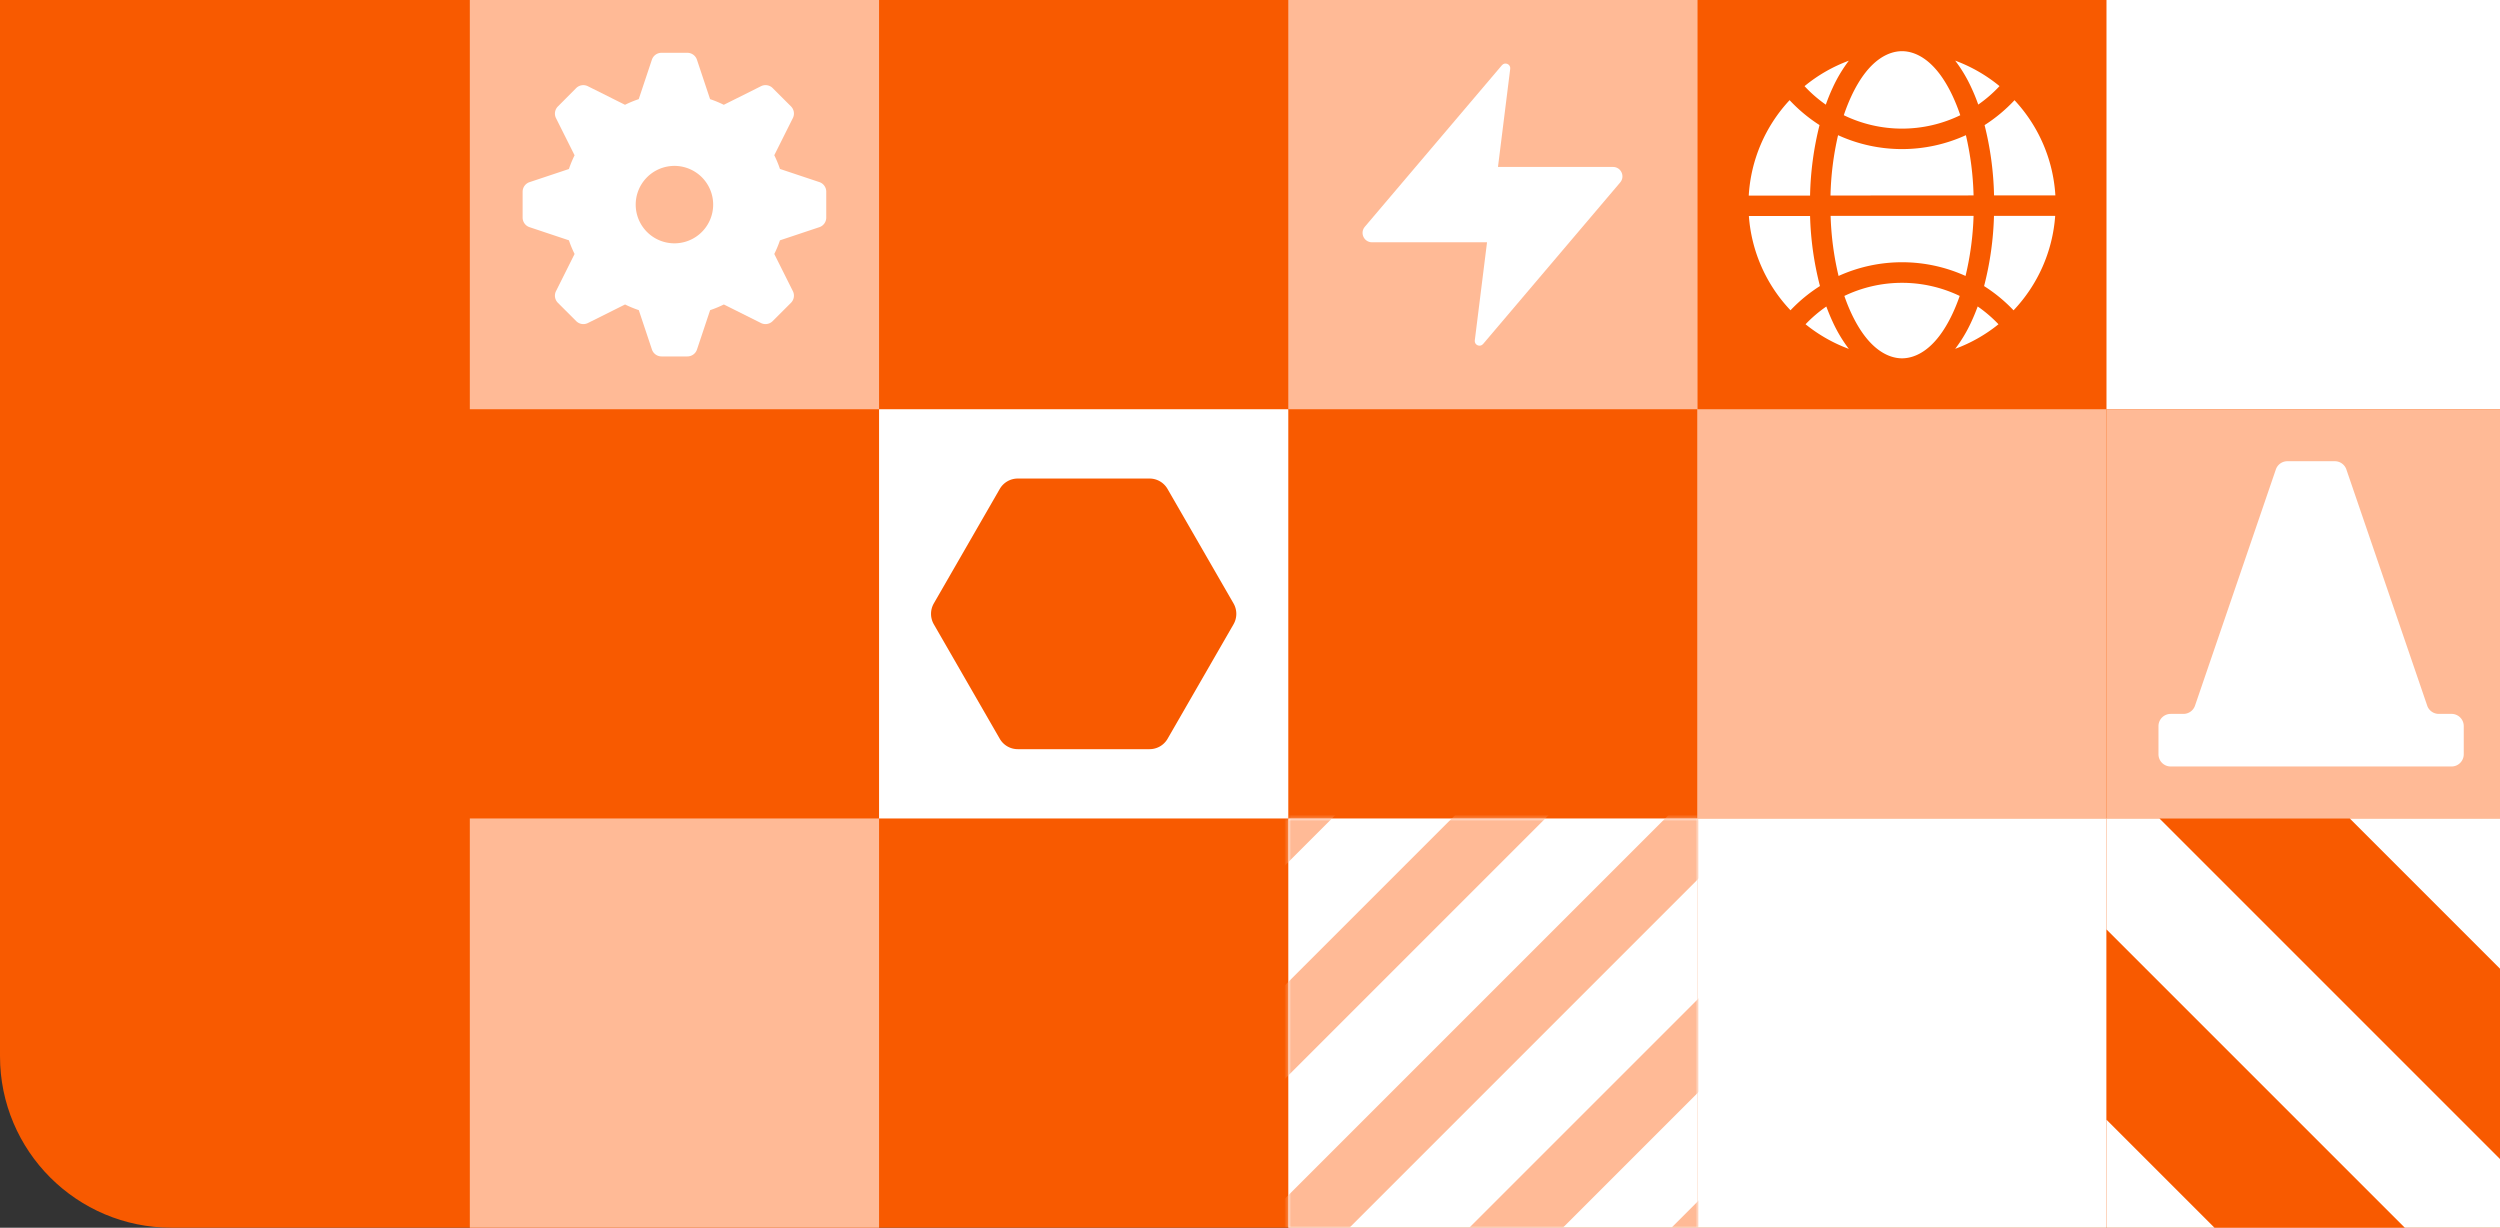 <svg width="729" height="358" fill="none" xmlns="http://www.w3.org/2000/svg"><rect width="100%" height="100%" fill="#333333" stroke="none"/><path d="M0 0h729v358H50c-27.614 0-50-22.386-50-50V0Z" fill="#F85A00"/><path fill="#FFBA96" d="M137 238.667h119.333V358H137z"/><path fill="#fff" d="M614.253 0h119.333v119.333H614.253zM256.333 119.333h119.333v119.333H256.333z"/><path fill="#FFBA96" d="M494.92 119.333h119.333v119.333H494.92zM375.667 0H495v119.333H375.667z"/><path fill="#fff" d="M375.667 238.667H495V358H375.667z"/><path fill="#fff" d="M494.92 238.667h119.333V358H494.92z"/><path fill="#FFBA96" d="M137 0h119.333v119.333H137z"/><path fill-rule="evenodd" clip-rule="evenodd" d="M192.889 15.398a2.951 2.951 0 0 0-2.801 2.017l-3.798 11.39-.037.104a31.645 31.645 0 0 0-3.997 1.65l-.102-.049-10.738-5.367a2.953 2.953 0 0 0-3.41.55l-5.322 5.35a2.948 2.948 0 0 0-.554 3.408l5.369 10.732.049.102a31.532 31.532 0 0 0-1.651 3.996l-.105.037-11.377 3.796a2.95 2.95 0 0 0-2.017 2.8v7.53a2.952 2.952 0 0 0 2.017 2.8l11.377 3.796.105.037a31.81 31.81 0 0 0 1.651 3.981l-.049.102-5.369 10.734a2.941 2.941 0 0 0 .554 3.406l5.338 5.34a2.952 2.952 0 0 0 3.41.554l10.738-5.359.101-.049c1.294.64 2.63 1.191 3.998 1.651l.037.105 3.797 11.374a2.958 2.958 0 0 0 2.801 2.02h7.537a2.958 2.958 0 0 0 2.801-2.02l3.798-11.374a.768.768 0 0 1 .037-.105 32.28 32.28 0 0 0 3.997-1.65l.102.048 10.722 5.359a2.953 2.953 0 0 0 3.407-.554l5.342-5.34a2.946 2.946 0 0 0 .553-3.406l-5.369-10.734a1.543 1.543 0 0 1-.049-.102 32.255 32.255 0 0 0 1.651-3.975.718.718 0 0 1 .105-.037l11.377-3.796a2.952 2.952 0 0 0 2.02-2.8v-7.557a2.948 2.948 0 0 0-2.02-2.8l-11.377-3.797-.105-.037a32.041 32.041 0 0 0-1.651-3.996c0-.034.031-.068.049-.102l5.369-10.734a2.953 2.953 0 0 0-.553-3.41l-5.342-5.34a2.947 2.947 0 0 0-3.407-.534L211.16 30.51l-.101.05a31.809 31.809 0 0 0-3.997-1.651.782.782 0 0 1-.037-.105l-3.798-11.39a2.948 2.948 0 0 0-2.801-2.016h-7.537Zm-7.518 44.267a11.289 11.289 0 0 0 6.972 10.432 11.296 11.296 0 0 0 15.399-8.229 11.285 11.285 0 0 0-4.802-11.591 11.296 11.296 0 0 0-17.569 9.391v-.003Z" fill="#fff"/><path d="M433.618 70.652h-33.539c-2.345 0-3.617-2.736-2.102-4.52l39.984-47.116c.884-1.042 2.586-.298 2.417 1.057l-3.57 28.608h33.539c2.345 0 3.617 2.736 2.102 4.52l-39.984 47.116c-.884 1.042-2.586.298-2.417-1.057l3.57-28.608Z" fill="#fff"/><path d="M359.7 175.962a6.107 6.107 0 0 1 0 6.076l-19.229 33.381a6.06 6.06 0 0 1-5.245 3.038h-38.452a6.053 6.053 0 0 1-5.245-3.038L272.3 182.038a6.107 6.107 0 0 1 0-6.076l19.229-33.381a6.053 6.053 0 0 1 5.245-3.038h38.435a6.053 6.053 0 0 1 5.245 3.038l19.246 33.381Z" fill="#F85A00"/><path d="M581.463 56.987h17.884a44.599 44.599 0 0 0-11.915-27.77 45.42 45.42 0 0 1-8.73 7.266 91.823 91.823 0 0 1 2.761 20.504ZM578.56 83.422a45.049 45.049 0 0 1 8.59 7.07 44.635 44.635 0 0 0 12.144-27.547h-17.85a91.24 91.24 0 0 1-2.884 20.477ZM574.816 93.895a41.393 41.393 0 0 1-4.683 7.824 44.674 44.674 0 0 0 12.625-7.164 39.05 39.05 0 0 0-6.064-5.192 56.69 56.69 0 0 1-1.878 4.532ZM583.061 25.11a44.747 44.747 0 0 0-12.927-7.427 41.413 41.413 0 0 1 4.684 7.824 52.49 52.49 0 0 1 2.039 4.99 38.576 38.576 0 0 0 6.204-5.387ZM537.815 86.294a49.766 49.766 0 0 0 2.039 5.075c5.226 11.177 11.312 13.049 14.592 13.116h.369c3.281-.067 9.367-1.917 14.592-13.116a52.328 52.328 0 0 0 2.04-5.075 38.896 38.896 0 0 0-33.632 0ZM571.615 33.599a53.285 53.285 0 0 0-2.207-5.555c-5.226-11.178-11.312-13.05-14.592-13.117h-.369c-3.281.067-9.367 1.917-14.592 13.117a52.453 52.453 0 0 0-2.202 5.555 38.863 38.863 0 0 0 33.962 0ZM573.145 80.499a86.189 86.189 0 0 0 2.347-17.543h-41.685a86.328 86.328 0 0 0 2.319 17.515 44.848 44.848 0 0 1 37.036 0l-.017.028ZM533.773 57.016l41.719-.028a86.461 86.461 0 0 0-2.235-17.571 44.837 44.837 0 0 1-37.276 0 86.718 86.718 0 0 0-2.208 17.599ZM534.445 25.518a41.41 41.41 0 0 1 4.684-7.824 44.661 44.661 0 0 0-12.927 7.427 38.581 38.581 0 0 0 6.204 5.399 54.902 54.902 0 0 1 2.039-5.002ZM526.498 94.554a44.66 44.66 0 0 0 12.631 7.187 41.402 41.402 0 0 1-4.684-7.824 57.102 57.102 0 0 1-1.883-4.543 39.002 39.002 0 0 0-6.064 5.18ZM527.817 62.99h-17.845a44.602 44.602 0 0 0 12.139 27.49 45.046 45.046 0 0 1 8.589-7.07 91.273 91.273 0 0 1-2.883-20.42ZM530.577 36.472a45.263 45.263 0 0 1-8.729-7.266 44.607 44.607 0 0 0-11.915 27.832h17.883a91.893 91.893 0 0 1 2.761-20.566Z" fill="#fff"/><path fill="#FFBA96" d="M614.253 119.333h119.333v119.333H614.253z"/><path fill-rule="evenodd" clip-rule="evenodd" d="m707.774 205.766-23.57-68.868a3.562 3.562 0 0 0-3.369-2.407h-13.831a3.562 3.562 0 0 0-3.369 2.407l-23.57 68.868a3.565 3.565 0 0 1-3.369 2.407h-3.724a3.564 3.564 0 0 0-3.561 3.561v8.211a3.56 3.56 0 0 0 3.561 3.561h81.897a3.561 3.561 0 0 0 3.561-3.561v-8.214a3.558 3.558 0 0 0-3.561-3.561h-3.726a3.558 3.558 0 0 1-3.369-2.404Z" fill="#fff"/><g clip-path="url(#a)"><path fill="#fff" d="M733.587 238.667H614.254V358h119.333z"/><path fill="#F85A00" d="m479.802-71.546-27.748 27.748 567.785 567.786 27.749-27.749zM427.39-19.132 399.642 8.616l567.785 567.786 27.749-27.749zM375.748 32.51 348 60.26l567.785 567.785 27.749-27.748zM323.332 84.923l-27.748 27.749 567.785 567.785 27.749-27.748zM271.69 136.566l-27.748 27.748L811.727 732.1l27.749-27.748zM220.049 188.208l-27.748 27.748 567.785 567.786 27.749-27.748zM167.637 240.623l-27.748 27.748 567.785 567.786 27.749-27.748zM115.991 292.265l-27.748 27.748L656.028 887.8l27.749-27.748zM63.58 344.678l-27.75 27.748 567.787 567.786 27.748-27.748z"/></g><mask id="b" style="mask-type:alpha" maskUnits="userSpaceOnUse" x="375" y="238" width="120" height="120"><path d="M495 238.667V358H375.667V238.667H495Z" fill="#fff"/></mask><g mask="url(#b)" fill="#FFBA96"><path d="M577.344 295.342 440.885 431.801l-13.644-13.644L563.7 281.698l13.644 13.644ZM454.535 172.523 318.076 308.981l-13.644-13.644 136.459-136.459 13.644 13.645ZM485.645 203.635 349.186 340.094l-13.644-13.644L472 189.991l13.645 13.644ZM516.752 234.746 380.294 371.205l-13.645-13.644 136.459-136.459 13.644 13.644ZM547.867 265.864 411.408 402.323l-13.645-13.645L534.222 252.22l13.645 13.644Z"/></g><defs><clipPath id="a"><path fill="#fff" transform="matrix(-1 0 0 1 733.587 238.667)" d="M0 0h119.333v119.333H0z"/></clipPath></defs></svg>